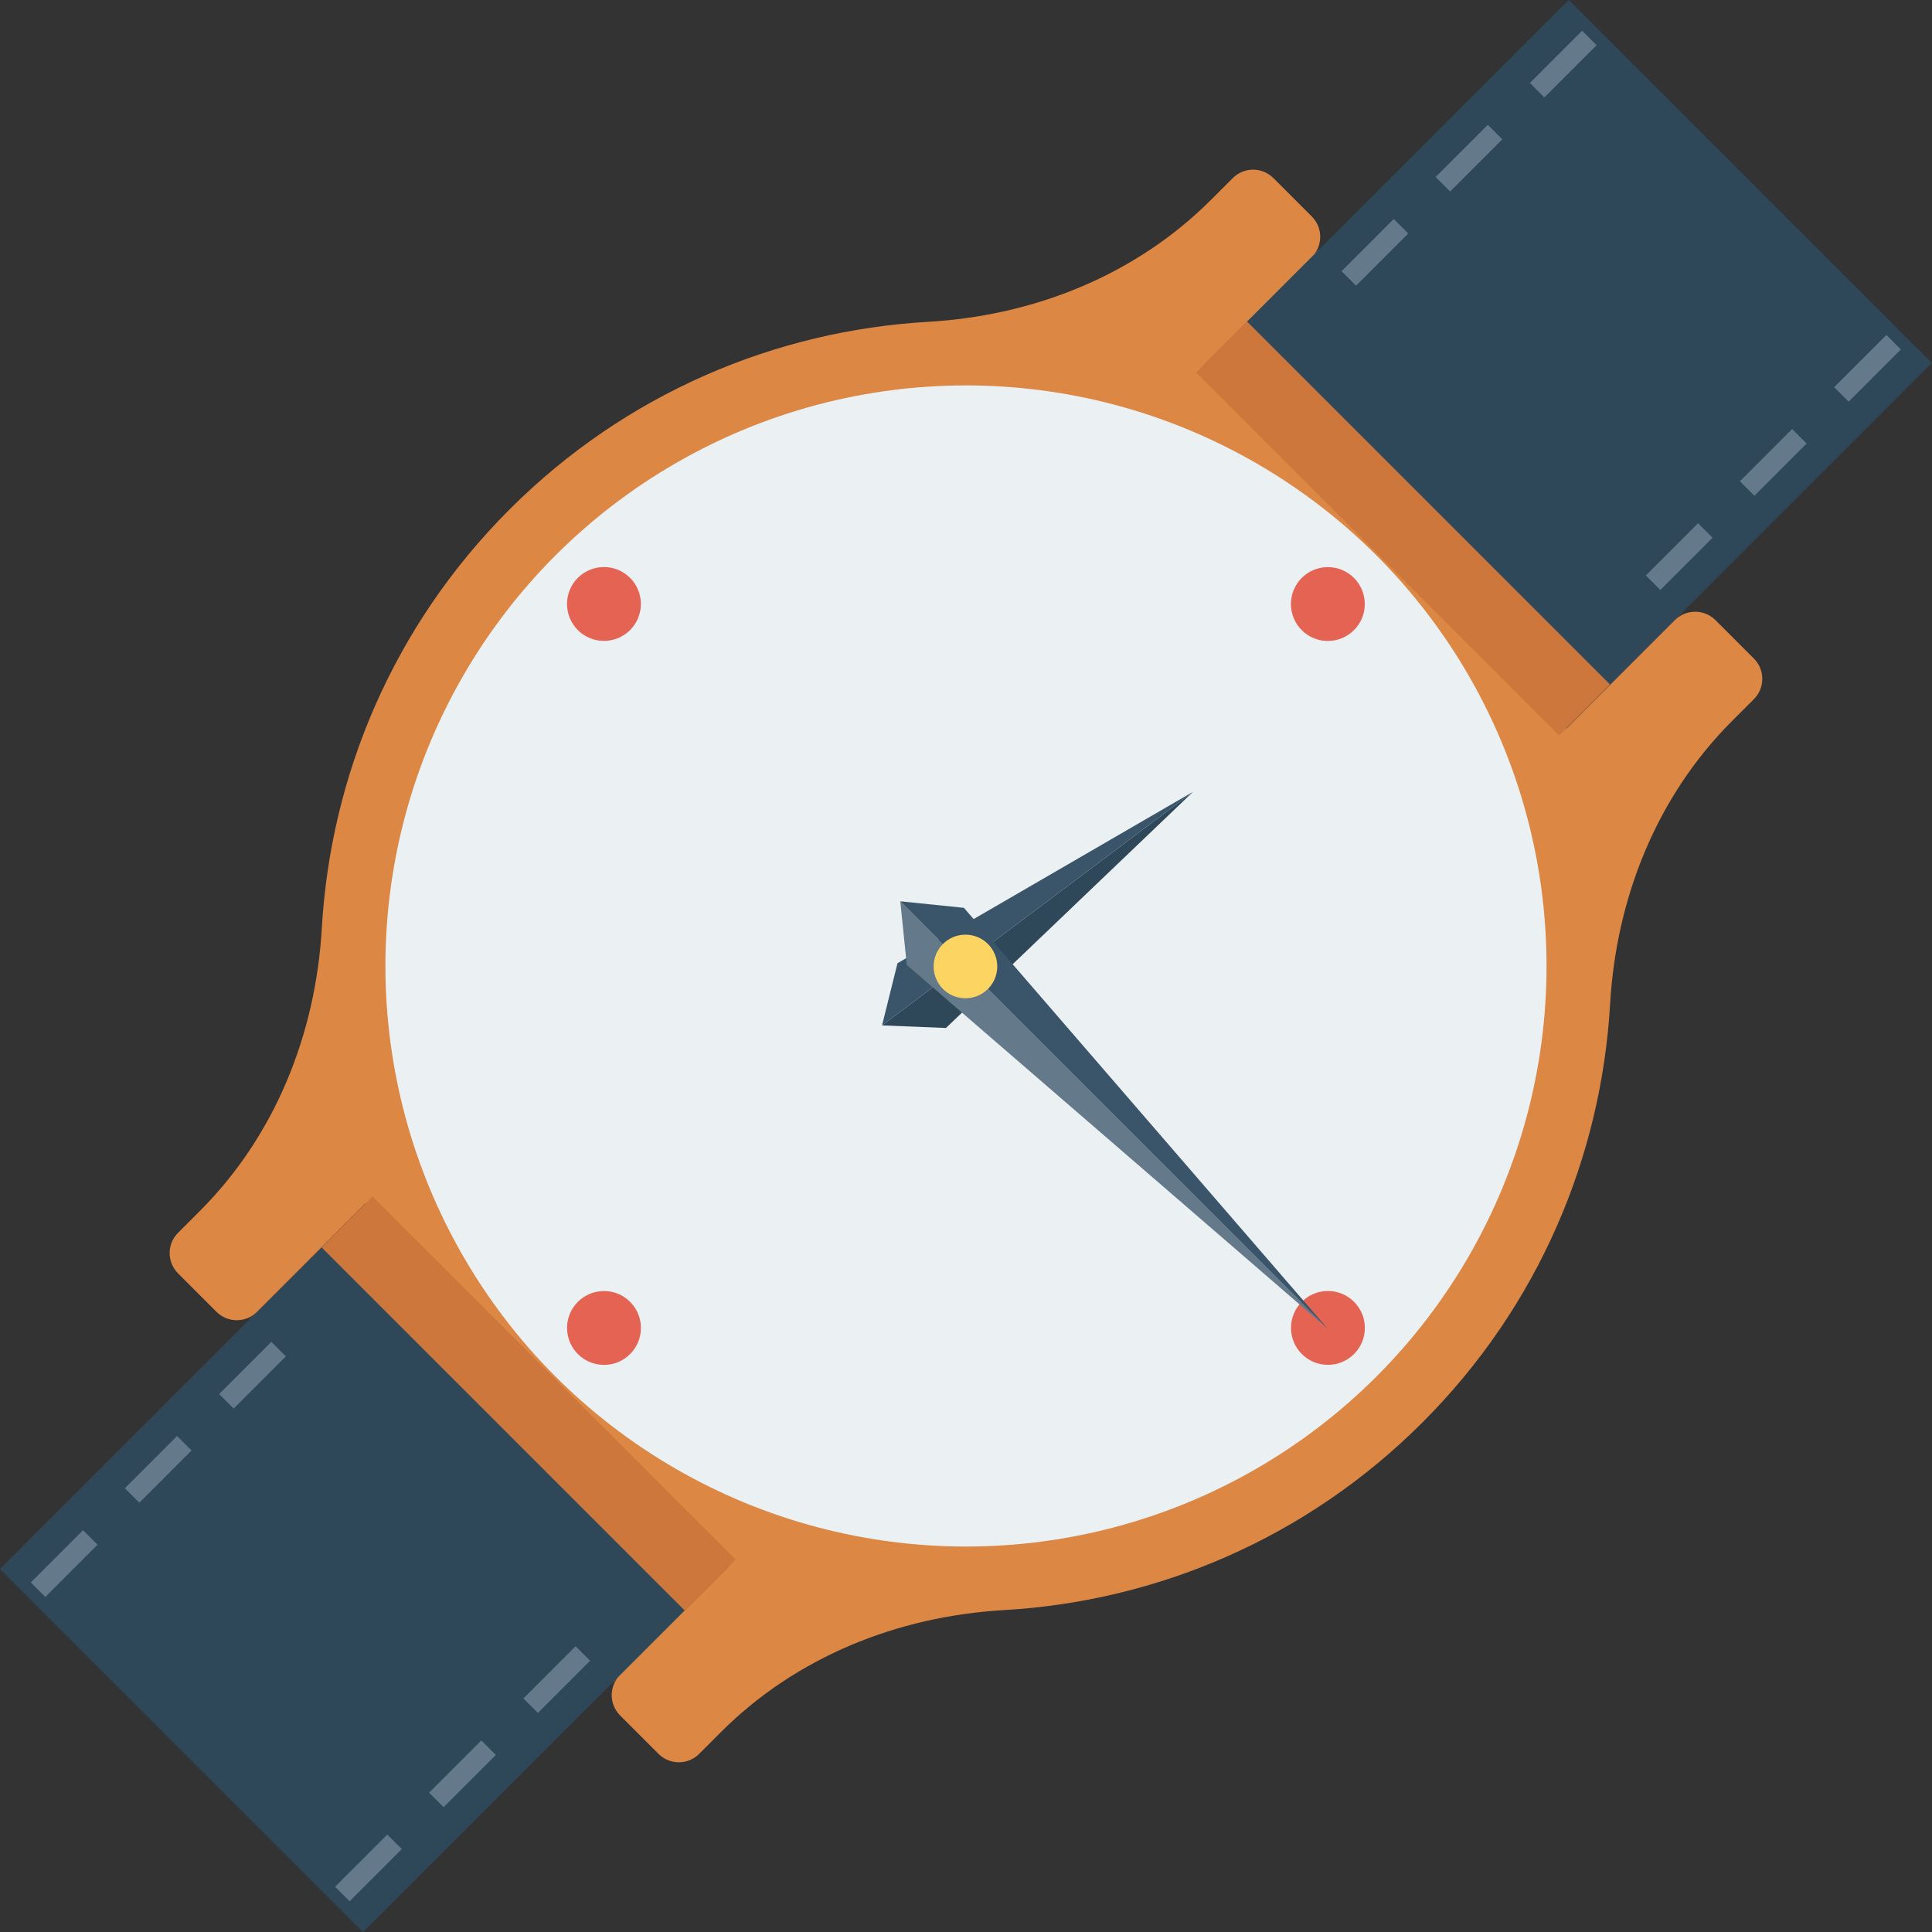 <?xml version="1.0" encoding="iso-8859-1"?>
<!-- Generator: Adobe Illustrator 19.0.0, SVG Export Plug-In . SVG Version: 6.00 Build 0)  -->
<svg xmlns="http://www.w3.org/2000/svg" xmlns:xlink="http://www.w3.org/1999/xlink" version="1.1" id="Capa_1" x="0px" y="0px" viewBox="0 0 409.606 409.606" style="enable-background:new 0 0 409.606 409.606;" xml:space="preserve">
<rect x="0" y="0" width="409.606" height="409.606" fill="#333333" stroke="none"/>
<path style="fill:#DC8744;" d="M341.362,212.861c1.305-22.547,9.899-44.051,25.869-60.02l4.615-4.615  c2.375-2.375,2.375-6.226-0.001-8.601l-8.15-8.15c-2.376-2.376-6.226-2.376-8.601-0.001l-23.028,23.028  c-6.678-16.923-16.804-32.8-30.488-46.485c-13.684-13.684-29.561-23.81-46.484-30.487l23.028-23.028  c2.375-2.375,2.375-6.226-0.001-8.601l-8.151-8.151c-2.376-2.376-6.226-2.376-8.601-0.001l-4.615,4.615  c-15.97,15.97-37.471,24.564-60.018,25.869c-32.293,1.869-64.044,15.108-88.719,39.784s-37.915,56.426-39.784,88.719  c-1.306,22.546-9.899,44.048-25.869,60.018l-4.615,4.615c-2.376,2.376-2.376,6.227-0.001,8.603l8.151,8.151  c2.376,2.376,6.226,2.376,8.603-0.001l23.028-23.028c6.676,16.924,16.803,32.8,30.487,46.484  c13.685,13.685,29.561,23.812,46.485,30.488l-23.028,23.028c-2.376,2.376-2.376,6.227-0.001,8.603l8.15,8.15  c2.376,2.376,6.226,2.376,8.603-0.001l4.615-4.615c15.97-15.97,37.473-24.564,60.022-25.871  c32.292-1.867,64.04-15.107,88.715-39.783C326.254,276.902,339.494,245.155,341.362,212.861z"/>
<ellipse style="fill:#EBF0F3;" cx="204.798" cy="204.799" rx="123.085" ry="123.085"/>
<g>
	<ellipse style="fill:#E56353;" cx="281.52" cy="128.065" rx="7.829" ry="7.829"/>
	<ellipse style="fill:#E56353;" cx="128.053" cy="281.543" rx="7.829" ry="7.829"/>
	<ellipse style="fill:#E56353;" cx="281.536" cy="281.532" rx="7.829" ry="7.829"/>
	<ellipse style="fill:#E56353;" cx="128.043" cy="128.05" rx="7.829" ry="7.829"/>
</g>
<polygon style="fill:#2F4859;" points="187.004,217.396 252.949,167.866 200.552,217.943 "/>
<polygon style="fill:#3A556A;" points="187.004,217.396 252.949,167.866 190.279,204.214 "/>
<polygon style="fill:#64798A;" points="190.868,191.085 281.511,281.728 192.252,204.578 "/>
<polygon style="fill:#3A556A;" points="190.868,191.085 281.511,281.728 204.361,192.469 "/>
<ellipse style="fill:#FCD462;" cx="204.687" cy="204.901" rx="6.743" ry="6.743"/>
<rect x="250.717" y="85.971" transform="matrix(0.707 0.707 -0.707 0.707 163.226 -185.18)" style="fill:#CE773C;" width="108.857" height="36.941"/>
<rect x="282.583" y="24.365" transform="matrix(0.707 0.707 -0.707 0.707 150.045 -217.039)" style="fill:#2F4859;" width="108.857" height="96.471"/>
<g>
	
		<rect x="289.348" y="45.713" transform="matrix(0.707 0.707 -0.707 0.707 123.244 -190.455)" style="fill:#64798A;" width="4.347" height="15.657"/>
	
		<rect x="309.295" y="25.738" transform="matrix(0.707 0.707 -0.707 0.707 114.962 -210.41)" style="fill:#64798A;" width="4.347" height="15.657"/>
	
		<rect x="329.282" y="5.795" transform="matrix(0.707 0.707 -0.707 0.707 106.714 -230.384)" style="fill:#64798A;" width="4.347" height="15.657"/>
	
		<rect x="353.86" y="110.229" transform="matrix(0.707 0.707 -0.707 0.707 187.759 -217.175)" style="fill:#64798A;" width="4.347" height="15.657"/>
	
		<rect x="373.807" y="90.254" transform="matrix(0.707 0.707 -0.707 0.707 179.477 -237.131)" style="fill:#64798A;" width="4.347" height="15.657"/>
	
		<rect x="393.794" y="70.311" transform="matrix(0.707 0.707 -0.707 0.707 171.229 -257.105)" style="fill:#64798A;" width="4.347" height="15.657"/>
</g>
<rect x="50.013" y="286.691" transform="matrix(-0.707 -0.707 0.707 -0.707 -37.489 594.794)" style="fill:#CE773C;" width="108.857" height="36.941"/>
<rect x="18.166" y="288.77" transform="matrix(-0.707 -0.707 0.707 -0.707 -114.372 626.637)" style="fill:#2F4859;" width="108.857" height="96.471"/>
<g>
	
		<rect x="115.89" y="348.217" transform="matrix(-0.707 -0.707 0.707 -0.707 -50.215 691.292)" style="fill:#64798A;" width="4.347" height="15.657"/>
	
		<rect x="95.908" y="368.188" transform="matrix(-0.707 -0.707 0.707 -0.707 -98.448 711.254)" style="fill:#64798A;" width="4.347" height="15.657"/>
	
		<rect x="75.978" y="388.146" transform="matrix(-0.707 -0.707 0.707 -0.707 -146.583 731.231)" style="fill:#64798A;" width="4.347" height="15.657"/>
	
		<rect x="51.381" y="283.697" transform="matrix(-0.707 -0.707 0.707 -0.707 -114.716 535.534)" style="fill:#64798A;" width="4.347" height="15.657"/>
	
		<rect x="31.396" y="303.655" transform="matrix(-0.707 -0.707 0.707 -0.707 -162.946 555.472)" style="fill:#64798A;" width="4.347" height="15.657"/>
	
		<rect x="11.466" y="323.633" transform="matrix(-0.707 -0.707 0.707 -0.707 -211.095 575.484)" style="fill:#64798A;" width="4.347" height="15.657"/>
</g>
<g>
</g>
<g>
</g>
<g>
</g>
<g>
</g>
<g>
</g>
<g>
</g>
<g>
</g>
<g>
</g>
<g>
</g>
<g>
</g>
<g>
</g>
<g>
</g>
<g>
</g>
<g>
</g>
<g>
</g>
</svg>
